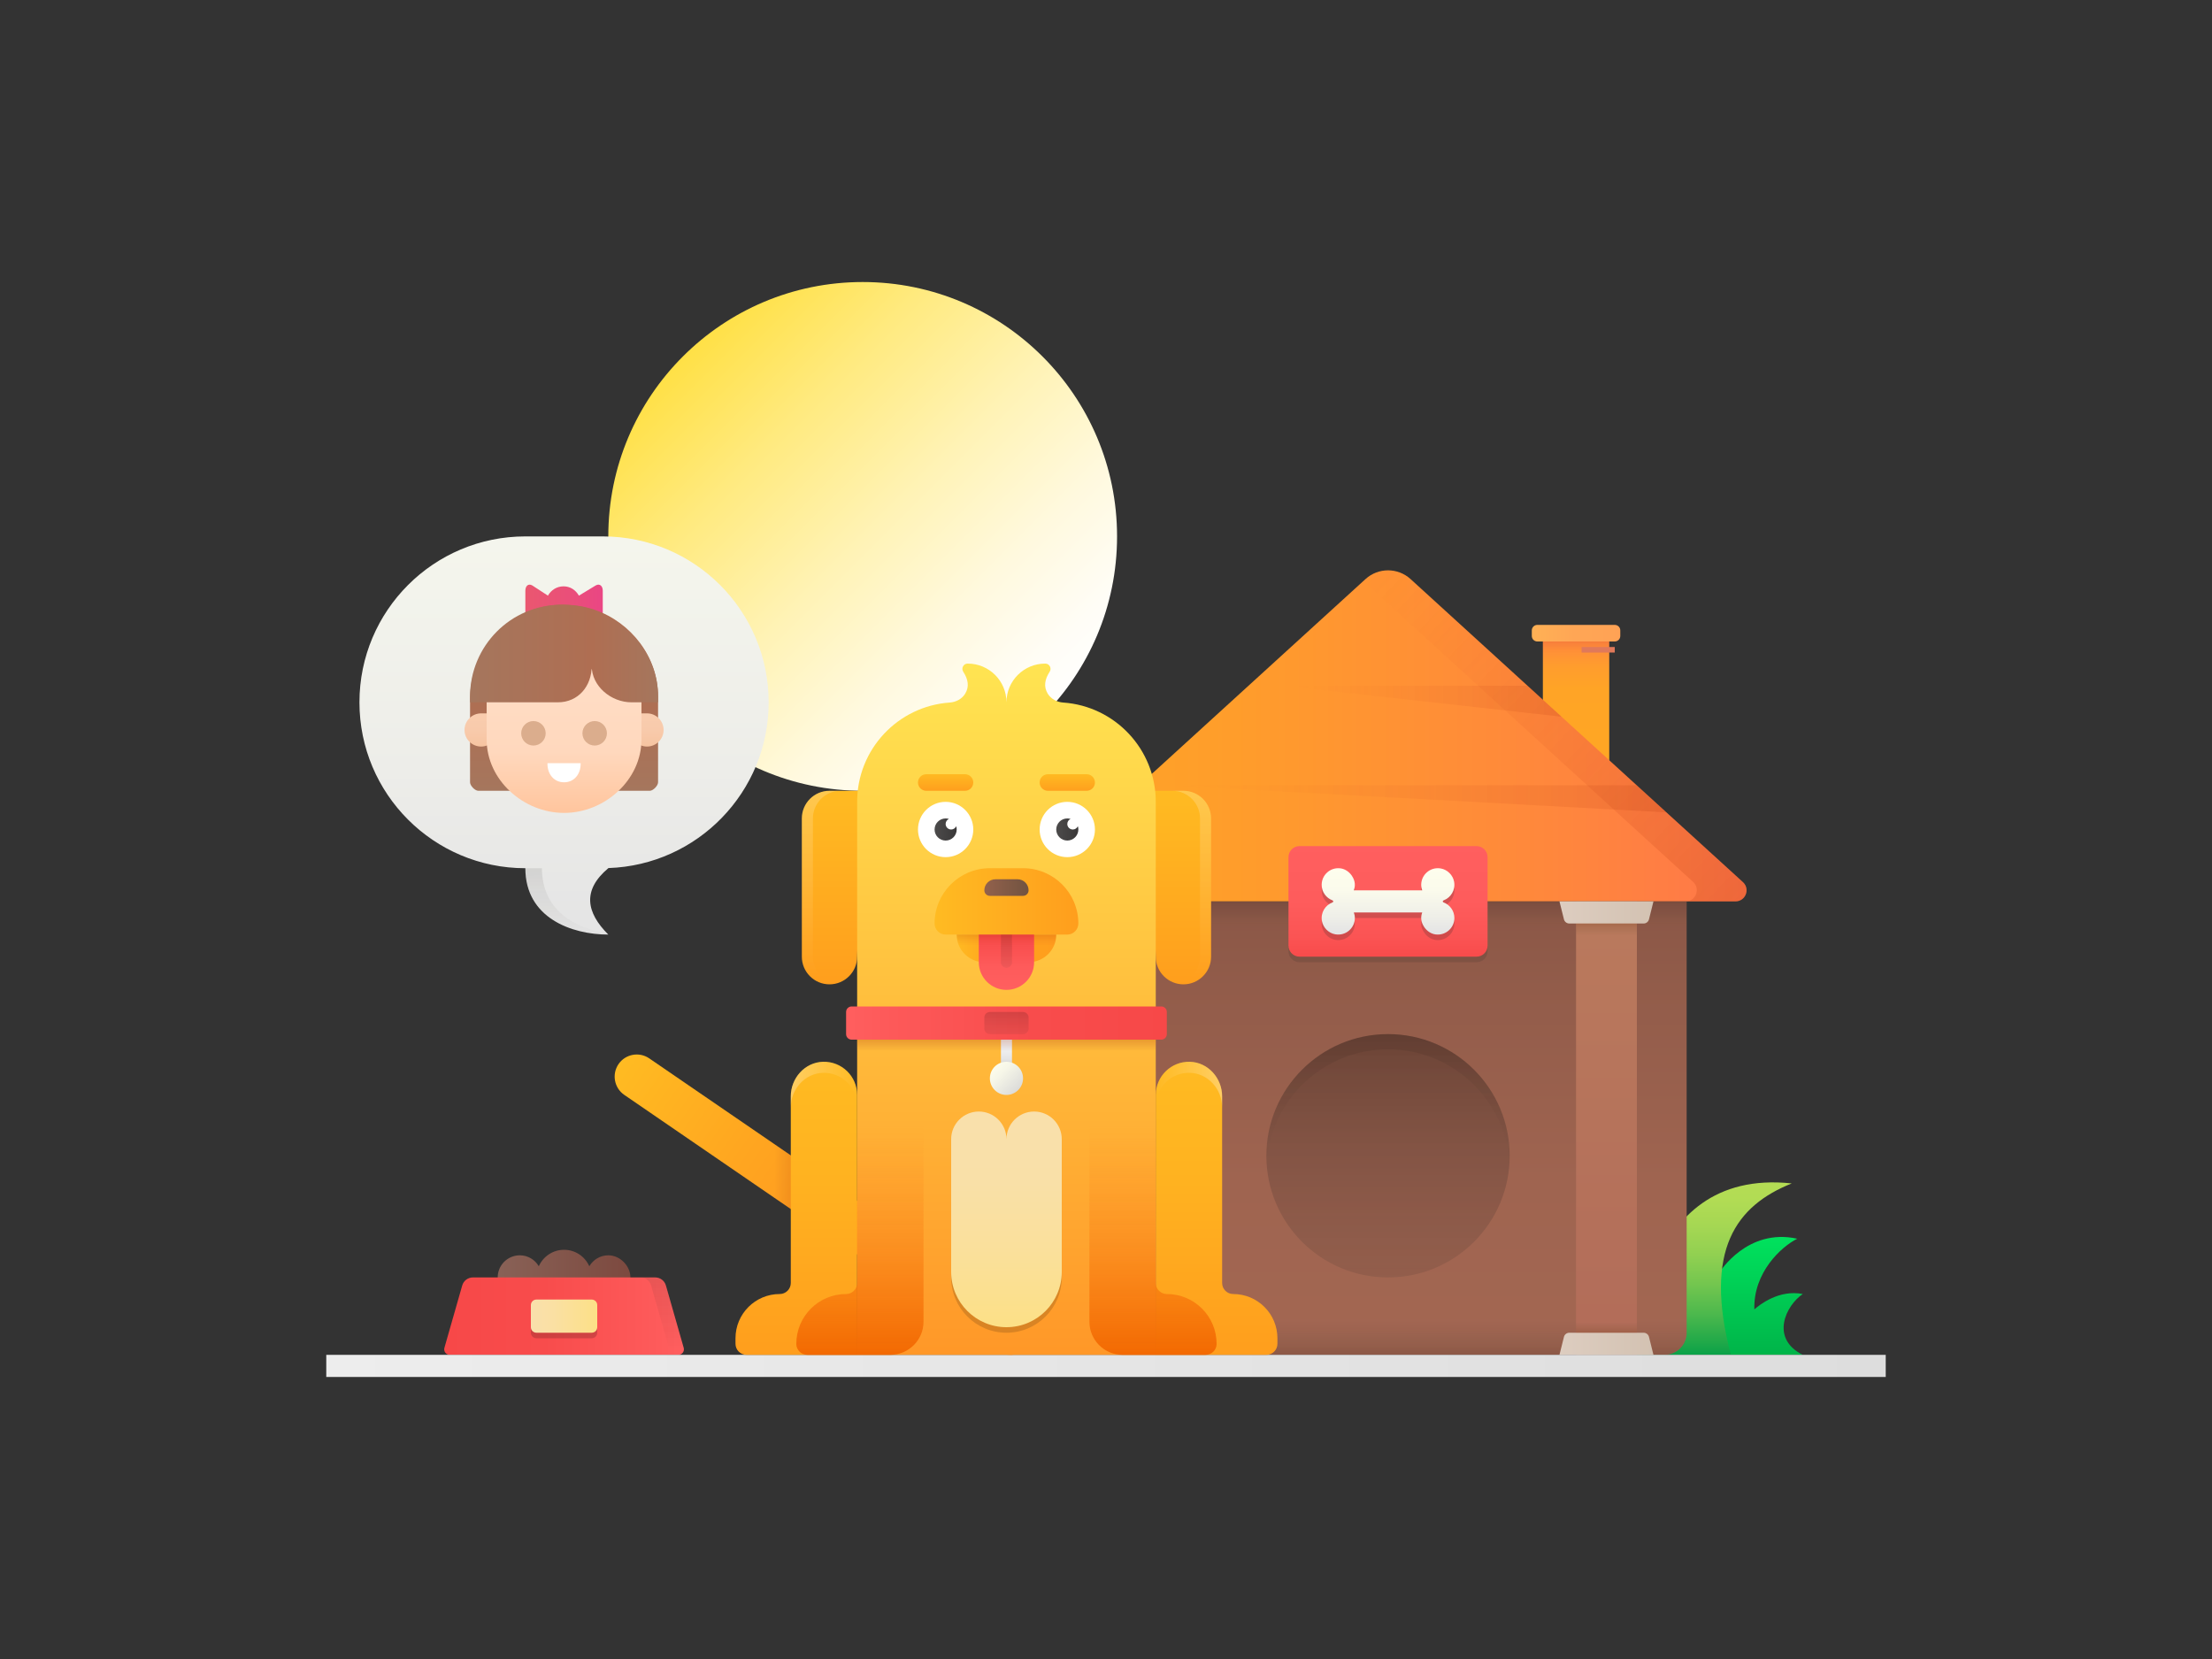 <?xml version="1.0" encoding="iso-8859-1"?>
<!-- Generator: Adobe Illustrator 22.1.0, SVG Export Plug-In . SVG Version: 6.00 Build 0)  -->
<svg version="1.1" id="come_x5F_back_x5F_later" xmlns="http://www.w3.org/2000/svg" xmlns:xlink="http://www.w3.org/1999/xlink"
	 x="0px" y="0px" viewBox="0 0 800 600" enable-background="new 0 0 800 600" xml:space="preserve">
<rect x="0" y="0" width="800" height="600" fill="#333333" stroke="none"/>
<linearGradient id="SVGID_1_" gradientUnits="userSpaceOnUse" x1="233.939" y1="115.939" x2="380.903" y2="262.903">
	<stop  offset="0" style="stop-color:#FFDC2E"/>
	<stop  offset="0.04" style="stop-color:#FFDE39"/>
	<stop  offset="0.302" style="stop-color:#FFEA7F"/>
	<stop  offset="0.539" style="stop-color:#FFF3B6"/>
	<stop  offset="0.741" style="stop-color:#FFF9DE"/>
	<stop  offset="0.902" style="stop-color:#FFFDF6"/>
	<stop  offset="1" style="stop-color:#FFFFFF"/>
</linearGradient>
<circle fill="url(#SVGID_1_)" cx="312" cy="194" r="92"/>
<linearGradient id="SVGID_2_" gradientUnits="userSpaceOnUse" x1="230.333" y1="458" x2="179.499" y2="458">
	<stop  offset="0" style="stop-color:#7C483E"/>
	<stop  offset="1" style="stop-color:#896257"/>
</linearGradient>
<path fill="url(#SVGID_2_)" d="M220,454c-2.936,0-5.476,1.599-6.867,3.957C211.578,454.453,208.081,452,204,452
	s-7.578,2.453-9.133,5.957C193.476,455.599,190.936,454,188,454c-4.418,0-8,3.582-8,8v2h48v-2C228,458,224.418,454,220,454z"/>
<linearGradient id="SVGID_3_" gradientUnits="userSpaceOnUse" x1="160.65" y1="476" x2="247.35" y2="476">
	<stop  offset="0" style="stop-color:#F74848"/>
	<stop  offset="0.415" style="stop-color:#F84C4C"/>
	<stop  offset="0.845" style="stop-color:#FD5959"/>
	<stop  offset="1" style="stop-color:#FF5F5F"/>
</linearGradient>
<path fill="url(#SVGID_3_)" d="M245.35,490h-82.7c-1.328,0-2.287-1.271-1.922-2.548l6.44-22.54c0.493-1.724,2.068-2.912,3.861-2.912
	h65.942c1.793,0,3.368,1.188,3.861,2.912l6.44,22.54C247.637,488.729,246.678,490,245.35,490z"/>
<path opacity="0.17" d="M214,484h-20c-1.105,0-2-0.895-2-2v-8c0-1.105,0.895-2,2-2h20c1.105,0,2,0.895,2,2v8
	C216,483.105,215.105,484,214,484z"/>
<linearGradient id="SVGID_4_" gradientUnits="userSpaceOnUse" x1="192" y1="476" x2="216" y2="476">
	<stop  offset="0" style="stop-color:#F9E0AC"/>
	<stop  offset="0.344" style="stop-color:#FAE0A3"/>
	<stop  offset="0.905" style="stop-color:#FCE08B"/>
	<stop  offset="1" style="stop-color:#FCE086"/>
</linearGradient>
<path fill="url(#SVGID_4_)" d="M214,482h-20c-1.105,0-2-0.895-2-2v-8c0-1.105,0.895-2,2-2h20c1.105,0,2,0.895,2,2v8
	C216,481.105,215.105,482,214,482z"/>
<linearGradient id="SVGID_5_" gradientUnits="userSpaceOnUse" x1="239.488" y1="461.833" x2="239.488" y2="488.352">
	<stop  offset="0" style="stop-color:#302926;stop-opacity:0.1"/>
	<stop  offset="0.29" style="stop-color:#27211F;stop-opacity:0.071"/>
	<stop  offset="0.762" style="stop-color:#0F0D0C;stop-opacity:0.024"/>
	<stop  offset="1" style="stop-color:#000000;stop-opacity:0"/>
</linearGradient>
<path fill="url(#SVGID_5_)" d="M245.34,490H240c1.32,0,2.28-1.28,1.92-2.54l-6.44-22.54c-0.5-1.74-2.06-2.92-3.86-2.92h5.36
	c1.78,0,3.36,1.18,3.86,2.92l6.44,22.54C247.64,488.72,246.68,490,245.34,490z"/>
<linearGradient id="SVGID_6_" gradientUnits="userSpaceOnUse" x1="204" y1="188.5" x2="204" y2="332.5">
	<stop  offset="0" style="stop-color:#F5F6ED"/>
	<stop  offset="0.623" style="stop-color:#EDEDE9"/>
	<stop  offset="1" style="stop-color:#E5E5E5"/>
</linearGradient>
<path fill="url(#SVGID_6_)" d="M218,194h-28c-33.137,0-60,26.863-60,60v0c0,33.137,26.863,60,60,60c0,18,16.745,24,30,24
	c-7.983-7.983-9.5-16.068,0.055-24.052C252.239,312.863,278,286.448,278,254v0C278,220.863,251.137,194,218,194z"/>
<linearGradient id="SVGID_7_" gradientUnits="userSpaceOnUse" x1="205.385" y1="342.318" x2="204.637" y2="311.627">
	<stop  offset="0" style="stop-color:#302926;stop-opacity:0"/>
	<stop  offset="0.325" style="stop-color:#2D2623;stop-opacity:0.033"/>
	<stop  offset="0.585" style="stop-color:#231E1C;stop-opacity:0.059"/>
	<stop  offset="0.823" style="stop-color:#120F0E;stop-opacity:0.082"/>
	<stop  offset="1" style="stop-color:#000000;stop-opacity:0.1"/>
</linearGradient>
<path fill="url(#SVGID_7_)" d="M220,338c-13.26,0-30-6-30-24c-0.38,0,3.56,0,6,0c0,15.16,11.88,21.8,23.54,23.54
	C219.7,337.7,219.84,337.84,220,338z"/>
<linearGradient id="SVGID_8_" gradientUnits="userSpaceOnUse" x1="635" y1="446.167" x2="635" y2="492.326">
	<stop  offset="0" style="stop-color:#00E35E"/>
	<stop  offset="1" style="stop-color:#00B248"/>
</linearGradient>
<path fill="url(#SVGID_8_)" d="M652,468c-8.579-1.716-15.669,3.916-17.516,5.555C634.1,460.212,644.169,450.916,650,448
	c-18-4-28,12-28,12l-4,30c0,0,34.071,0,34,0C640,484,646,472,652,468z"/>
<linearGradient id="SVGID_9_" gradientUnits="userSpaceOnUse" x1="620" y1="423.451" x2="620" y2="492.027">
	<stop  offset="0" style="stop-color:#B6DD54"/>
	<stop  offset="0.143" style="stop-color:#B2DC54"/>
	<stop  offset="0.292" style="stop-color:#A5D753"/>
	<stop  offset="0.443" style="stop-color:#91D051"/>
	<stop  offset="0.595" style="stop-color:#74C64F"/>
	<stop  offset="0.749" style="stop-color:#4EB94D"/>
	<stop  offset="0.902" style="stop-color:#21A949"/>
	<stop  offset="1" style="stop-color:#009E47"/>
</linearGradient>
<path fill="url(#SVGID_9_)" d="M592,490c0,0,0-68,56-62c-20,8-32,24-22,62c0.333,0-16,0-16,0H592z"/>
<linearGradient id="SVGID_10_" gradientUnits="userSpaceOnUse" x1="502" y1="493.814" x2="502" y2="321.805">
	<stop  offset="0" style="stop-color:#A36752"/>
	<stop  offset="0.39" style="stop-color:#9F6450"/>
	<stop  offset="0.793" style="stop-color:#925C4A"/>
	<stop  offset="1" style="stop-color:#895646"/>
</linearGradient>
<path fill="url(#SVGID_10_)" d="M610,326v156c0,4.42-3.58,8-8,8H394V326H610z"/>
<linearGradient id="SVGID_11_" gradientUnits="userSpaceOnUse" x1="570" y1="231" x2="570" y2="268.668">
	<stop  offset="0" style="stop-color:#FF8345"/>
	<stop  offset="0.107" style="stop-color:#FF9038"/>
	<stop  offset="0.269" style="stop-color:#FF9D2D"/>
	<stop  offset="0.487" style="stop-color:#FFA426"/>
	<stop  offset="1" style="stop-color:#FFA624"/>
</linearGradient>
<rect x="558" y="232" fill="url(#SVGID_11_)" width="24" height="44"/>
<linearGradient id="SVGID_12_" gradientUnits="userSpaceOnUse" x1="554" y1="229" x2="586" y2="229">
	<stop  offset="0" style="stop-color:#FFB155"/>
	<stop  offset="0.483" style="stop-color:#FFA655"/>
	<stop  offset="1" style="stop-color:#FFA255"/>
</linearGradient>
<path fill="url(#SVGID_12_)" d="M584,226h-28c-1.105,0-2,0.895-2,2v2c0,1.105,0.895,2,2,2h28c1.105,0,2-0.895,2-2v-2
	C586,226.895,585.105,226,584,226z"/>
<linearGradient id="SVGID_13_" gradientUnits="userSpaceOnUse" x1="634.667" y1="266.135" x2="369.298" y2="266.135">
	<stop  offset="0" style="stop-color:#FF764A"/>
	<stop  offset="0.238" style="stop-color:#FF853E"/>
	<stop  offset="0.71" style="stop-color:#FF9D2B"/>
	<stop  offset="1" style="stop-color:#FFA624"/>
</linearGradient>
<path fill="url(#SVGID_13_)" d="M627.66,326H376.38c-3.68,0-5.42-4.52-2.72-7l120.2-109.58c4.62-4.2,11.66-4.2,16.28,0l54.58,49.78
	l65.64,59.84C633.06,321.5,631.32,326,627.66,326z"/>
<linearGradient id="SVGID_14_" gradientUnits="userSpaceOnUse" x1="524" y1="334.6" x2="524" y2="325.979">
	<stop  offset="0" style="stop-color:#302926;stop-opacity:0"/>
	<stop  offset="1" style="stop-color:#000000;stop-opacity:0.12"/>
</linearGradient>
<rect x="438" y="326" fill="url(#SVGID_14_)" width="172" height="8"/>
<g>
	<linearGradient id="SVGID_15_" gradientUnits="userSpaceOnUse" x1="502" y1="462" x2="502" y2="374.856">
		<stop  offset="0" style="stop-color:#302926;stop-opacity:0.13"/>
		<stop  offset="0.284" style="stop-color:#2C2523;stop-opacity:0.173"/>
		<stop  offset="0.579" style="stop-color:#1F1B19;stop-opacity:0.217"/>
		<stop  offset="0.877" style="stop-color:#0B0909;stop-opacity:0.262"/>
		<stop  offset="1" style="stop-color:#000000;stop-opacity:0.28"/>
	</linearGradient>
	<circle fill="url(#SVGID_15_)" cx="502" cy="418" r="44"/>
</g>
<linearGradient id="SVGID_16_" gradientUnits="userSpaceOnUse" x1="629.245" y1="331.241" x2="496.745" y2="206.241">
	<stop  offset="0" style="stop-color:#A62900;stop-opacity:0.2"/>
	<stop  offset="0.311" style="stop-color:#BC340F;stop-opacity:0.138"/>
	<stop  offset="0.738" style="stop-color:#D44020;stop-opacity:0.052"/>
	<stop  offset="1" style="stop-color:#DD4526;stop-opacity:0"/>
</linearGradient>
<path fill="url(#SVGID_16_)" d="M627.66,326h-18.02c3.66,0,5.42-4.58,2.7-7.04l-28.7-26.18l-9.62-8.78l-34.66-31.62l-4.78-4.38
	l-41.5-37.86l0.78-0.72c4.62-4.2,11.66-4.2,16.28,0L552.46,248l6.48,5.92l33,30.08l10.76,9.82l27.66,25.22
	C633.06,321.5,631.32,326,627.66,326z"/>
<linearGradient id="SVGID_17_" gradientUnits="userSpaceOnUse" x1="502" y1="348" x2="502" y2="304.563">
	<stop  offset="0" style="stop-color:#F74848"/>
	<stop  offset="0.214" style="stop-color:#FB5454"/>
	<stop  offset="0.509" style="stop-color:#FE5C5C"/>
	<stop  offset="1" style="stop-color:#FF5F5F"/>
</linearGradient>
<path fill="url(#SVGID_17_)" d="M538,342.004c0,2.207-1.789,3.996-3.996,3.996h-64.008c-2.207,0-3.996-1.789-3.996-3.996v-32.008
	c0-2.207,1.789-3.996,3.996-3.996h64.008c2.207,0,3.996,1.789,3.996,3.996V342.004z"/>
<linearGradient id="SVGID_18_" gradientUnits="userSpaceOnUse" x1="524" y1="477.25" x2="524" y2="490.396">
	<stop  offset="0" style="stop-color:#302926;stop-opacity:0"/>
	<stop  offset="0.268" style="stop-color:#2A2421;stop-opacity:0.04"/>
	<stop  offset="0.619" style="stop-color:#1A1614;stop-opacity:0.093"/>
	<stop  offset="1" style="stop-color:#000000;stop-opacity:0.15"/>
</linearGradient>
<path fill="url(#SVGID_18_)" d="M610,478v4c0,4.42-3.58,8-8,8H438v-12H610z"/>
<path opacity="0.2" fill="#232323" d="M522.075,327.631c2.607-0.961,4.362-3.68,3.829-6.719c-0.424-2.413-2.404-4.393-4.817-4.817
	C517.295,315.43,514,318.33,514,322c0,0.705,0.144,2,0.367,2h-24.735c0.541-2,0.617-3.269-0.695-5.247
	c-0.945-1.424-2.451-2.486-4.147-2.703C481.125,315.582,478,318.426,478,322c0,2.586,1.636,4.79,3.929,5.633
	c0.357,0.131,0.353,0.604-0.005,0.736c-2.607,0.961-4.362,3.68-3.829,6.719c0.424,2.413,2.404,4.393,4.817,4.817
	C486.705,340.57,490,337.67,490,334c0-0.705-0.144-2-0.367-2h24.735c-0.541,2-0.617,3.269,0.695,5.247
	c0.945,1.424,2.451,2.486,4.147,2.703c3.667,0.469,6.791-2.375,6.791-5.949c0-2.586-1.636-4.79-3.929-5.633
	C521.714,328.236,521.718,327.763,522.075,327.631z"/>
<linearGradient id="SVGID_19_" gradientUnits="userSpaceOnUse" x1="502" y1="312" x2="502" y2="337.036">
	<stop  offset="0" style="stop-color:#FFFFED"/>
	<stop  offset="0.39" style="stop-color:#FBFBEC"/>
	<stop  offset="0.793" style="stop-color:#EEEEE8"/>
	<stop  offset="1" style="stop-color:#E5E5E5"/>
</linearGradient>
<path fill="url(#SVGID_19_)" d="M522.075,325.631c2.607-0.961,4.362-3.68,3.829-6.719c-0.424-2.413-2.404-4.393-4.817-4.817
	C517.295,313.43,514,316.33,514,320c0,0.705,0.144,1.372,0.367,2h-24.735c0.541-1.523,0.617-3.269-0.695-5.247
	c-0.945-1.424-2.451-2.486-4.147-2.703C481.125,313.582,478,316.426,478,320c0,2.586,1.636,4.79,3.929,5.633
	c0.357,0.131,0.353,0.604-0.005,0.736c-2.607,0.961-4.362,3.68-3.829,6.719c0.424,2.413,2.404,4.393,4.817,4.817
	C486.705,338.57,490,335.67,490,332c0-0.705-0.144-1.372-0.367-2h24.735c-0.541,1.523-0.617,3.269,0.695,5.247
	c0.945,1.424,2.451,2.486,4.147,2.703c3.667,0.469,6.791-2.375,6.791-5.949c0-2.586-1.636-4.79-3.929-5.633
	C521.714,326.236,521.718,325.763,522.075,325.631z"/>
<path opacity="0.15" fill="#232323" d="M538,342v2c0,2.22-1.78,4-4,4h-64c-2.22,0-4-1.78-4-4v-2c0,2.22,1.78,4,4,4h64
	C536.22,346,538,344.22,538,342z"/>
<linearGradient id="SVGID_20_" gradientUnits="userSpaceOnUse" x1="502" y1="421.667" x2="502" y2="372.452">
	<stop  offset="0" style="stop-color:#302926;stop-opacity:0"/>
	<stop  offset="0.284" style="stop-color:#2C2523;stop-opacity:0.028"/>
	<stop  offset="0.579" style="stop-color:#1F1B19;stop-opacity:0.058"/>
	<stop  offset="0.877" style="stop-color:#0B0909;stop-opacity:0.088"/>
	<stop  offset="1" style="stop-color:#000000;stop-opacity:0.1"/>
</linearGradient>
<path fill="url(#SVGID_20_)" d="M546,418c0,0.935-0.037,1.852-0.092,2.75c-1.412-23.008-20.552-41.25-43.908-41.25
	c-23.357,0-42.497,18.242-43.908,41.25c-0.055-0.898-0.092-1.815-0.092-2.75c0-24.292,19.708-44,44-44
	C526.292,374,546,393.708,546,418z"/>
<linearGradient id="SVGID_21_" gradientUnits="userSpaceOnUse" x1="567.982" y1="253.6" x2="468.524" y2="253.6">
	<stop  offset="0" style="stop-color:#A62900;stop-opacity:0.15"/>
	<stop  offset="0.311" style="stop-color:#BC340F;stop-opacity:0.103"/>
	<stop  offset="0.738" style="stop-color:#D44020;stop-opacity:0.039"/>
	<stop  offset="1" style="stop-color:#DD4526;stop-opacity:0"/>
</linearGradient>
<polygon fill="url(#SVGID_21_)" points="564.72,259.2 464,248 552.46,248 "/>
<linearGradient id="SVGID_22_" gradientUnits="userSpaceOnUse" x1="601.422" y1="288.91" x2="423.855" y2="288.91">
	<stop  offset="0" style="stop-color:#A62900;stop-opacity:0.15"/>
	<stop  offset="0.311" style="stop-color:#BC340F;stop-opacity:0.103"/>
	<stop  offset="0.738" style="stop-color:#D44020;stop-opacity:0.039"/>
	<stop  offset="1" style="stop-color:#DD4526;stop-opacity:0"/>
</linearGradient>
<polygon fill="url(#SVGID_22_)" points="602.7,293.82 583.64,292.78 422,284 591.94,284 "/>
<linearGradient id="SVGID_23_" gradientUnits="userSpaceOnUse" x1="570" y1="231.938" x2="570" y2="236.282">
	<stop  offset="0" style="stop-color:#A62900;stop-opacity:0.1"/>
	<stop  offset="0.311" style="stop-color:#BC340F;stop-opacity:0.069"/>
	<stop  offset="0.738" style="stop-color:#D44020;stop-opacity:0.026"/>
	<stop  offset="1" style="stop-color:#DD4526;stop-opacity:0"/>
</linearGradient>
<rect x="558" y="232" fill="url(#SVGID_23_)" width="24" height="4"/>
<linearGradient id="SVGID_24_" gradientUnits="userSpaceOnUse" x1="581" y1="325.5" x2="581" y2="489.062">
	<stop  offset="0" style="stop-color:#BA7A5D"/>
	<stop  offset="1" style="stop-color:#B26C59"/>
</linearGradient>
<rect x="570" y="326" fill="url(#SVGID_24_)" width="22" height="164"/>
<linearGradient id="SVGID_25_" gradientUnits="userSpaceOnUse" x1="564" y1="486" x2="598" y2="486">
	<stop  offset="0" style="stop-color:#DDCDC0"/>
	<stop  offset="1" style="stop-color:#D3C2B2"/>
</linearGradient>
<path fill="url(#SVGID_25_)" d="M594.443,482h-26.886c-0.915,0-1.713,0.623-1.935,1.511L564,490h34l-1.622-6.489
	C596.156,482.623,595.358,482,594.443,482z"/>
<linearGradient id="SVGID_26_" gradientUnits="userSpaceOnUse" x1="564" y1="330" x2="598" y2="330">
	<stop  offset="0" style="stop-color:#DDCDC0"/>
	<stop  offset="1" style="stop-color:#D3C2B2"/>
</linearGradient>
<path fill="url(#SVGID_26_)" d="M594.443,334h-26.886c-0.915,0-1.713-0.623-1.935-1.511L564,326h34l-1.622,6.489
	C596.156,333.377,595.358,334,594.443,334z"/>
<linearGradient id="SVGID_27_" gradientUnits="userSpaceOnUse" x1="581" y1="482.167" x2="581" y2="478.124">
	<stop  offset="0" style="stop-color:#592900;stop-opacity:0.2"/>
	<stop  offset="0.095" style="stop-color:#582D05;stop-opacity:0.181"/>
	<stop  offset="0.655" style="stop-color:#553E1D;stop-opacity:0.069"/>
	<stop  offset="1" style="stop-color:#544526;stop-opacity:0"/>
</linearGradient>
<rect x="570" y="478" fill="url(#SVGID_27_)" width="22" height="4"/>
<linearGradient id="SVGID_28_" gradientUnits="userSpaceOnUse" x1="581" y1="333.667" x2="581" y2="338.503">
	<stop  offset="0" style="stop-color:#592900;stop-opacity:0.2"/>
	<stop  offset="0.095" style="stop-color:#582D05;stop-opacity:0.181"/>
	<stop  offset="0.655" style="stop-color:#553E1D;stop-opacity:0.069"/>
	<stop  offset="1" style="stop-color:#544526;stop-opacity:0"/>
</linearGradient>
<rect x="570" y="334" fill="url(#SVGID_28_)" width="22" height="4"/>
<linearGradient id="SVGID_29_" gradientUnits="userSpaceOnUse" x1="118" y1="494" x2="682" y2="494">
	<stop  offset="0" style="stop-color:#EDEDED"/>
	<stop  offset="1" style="stop-color:#DDDDDD"/>
</linearGradient>
<rect x="118" y="490" fill="url(#SVGID_29_)" width="564" height="8"/>
<linearGradient id="SVGID_30_" gradientUnits="userSpaceOnUse" x1="427" y1="285.5" x2="427" y2="356.544">
	<stop  offset="0" style="stop-color:#FFBB22"/>
	<stop  offset="1" style="stop-color:#FF9E1D"/>
</linearGradient>
<path fill="url(#SVGID_30_)" d="M428,356L428,356c-5.523,0-10-4.477-10-10l-2-60h12c5.523,0,10,4.477,10,10v50
	C438,351.523,433.523,356,428,356z"/>
<linearGradient id="SVGID_31_" gradientUnits="userSpaceOnUse" x1="431" y1="354" x2="431" y2="286.637">
	<stop  offset="0" style="stop-color:#FFFFED;stop-opacity:0"/>
	<stop  offset="0.403" style="stop-color:#FFFFF6;stop-opacity:0.081"/>
	<stop  offset="1" style="stop-color:#FFFFFF;stop-opacity:0.2"/>
</linearGradient>
<path fill="url(#SVGID_31_)" d="M438,296v50c0,5.52-4.48,10-10,10c-0.68,0-1.34-0.06-1.98-0.2c4.54-0.94,7.98-4.96,7.98-9.8v-50
	c0-5.52-4.48-10-10-10h4C433.52,286,438,290.48,438,296z"/>
<linearGradient id="SVGID_32_" gradientUnits="userSpaceOnUse" x1="301" y1="285.5" x2="301" y2="356.544">
	<stop  offset="0" style="stop-color:#FFBB22"/>
	<stop  offset="1" style="stop-color:#FF9E1D"/>
</linearGradient>
<path fill="url(#SVGID_32_)" d="M300,356L300,356c5.523,0,10-4.477,10-10l2-60h-12c-5.523,0-10,4.477-10,10v50
	C290,351.523,294.477,356,300,356z"/>
<linearGradient id="SVGID_33_" gradientUnits="userSpaceOnUse" x1="224.343" y1="384.256" x2="373.023" y2="488.266">
	<stop  offset="0" style="stop-color:#FFBB22"/>
	<stop  offset="0.302" style="stop-color:#FFA620"/>
	<stop  offset="0.734" style="stop-color:#FF8E1E"/>
	<stop  offset="1" style="stop-color:#FF851D"/>
</linearGradient>
<path fill="url(#SVGID_33_)" d="M372.72,487c-1.4,2.02-4.46,2.78-6.72,3c0,0-2.8,0.18-4.42-0.92L286,437.26l-6-4.1l-54.22-37.18
	c-3.64-2.5-4.58-7.48-2.08-11.14c2.5-3.64,7.48-4.56,11.12-2.06L280,413.74l6,4.12l84.64,58.02
	C374.28,478.38,375.2,483.36,372.72,487z"/>
<linearGradient id="SVGID_34_" gradientUnits="userSpaceOnUse" x1="364" y1="237" x2="364" y2="495.275">
	<stop  offset="0" style="stop-color:#FFE552"/>
	<stop  offset="1" style="stop-color:#FF9627"/>
</linearGradient>
<path fill="url(#SVGID_34_)" d="M378.915,250.858c-1.512-2.496-1.094-5.152,0.714-7.923c0.813-1.247-0.074-2.928-1.563-2.935
	c-7.762-0.036-14.066,6.246-14.066,14c0-7.754-6.304-14.035-14.066-14c-1.489,0.007-2.376,1.688-1.563,2.935
	c1.808,2.771,2.226,5.426,0.714,7.923c-1.171,1.933-3.337,3.073-5.591,3.228C324.781,255.372,310,270.96,310,290v200h108V290
	c0-19.04-14.781-34.628-33.494-35.914C382.251,253.931,380.086,252.79,378.915,250.858z"/>
<linearGradient id="SVGID_35_" gradientUnits="userSpaceOnUse" x1="297" y1="354" x2="297" y2="286.637">
	<stop  offset="0" style="stop-color:#FFFFED;stop-opacity:0"/>
	<stop  offset="0.403" style="stop-color:#FFFFF6;stop-opacity:0.081"/>
	<stop  offset="1" style="stop-color:#FFFFFF;stop-opacity:0.2"/>
</linearGradient>
<path fill="url(#SVGID_35_)" d="M290,296v50c0,5.52,4.48,10,10,10c0.68,0,1.34-0.06,1.98-0.2c-4.54-0.94-7.98-4.96-7.98-9.8v-50
	c0-5.52,4.48-10,10-10h-4C294.48,286,290,290.48,290,296z"/>
<circle fill="#FFFFFF" cx="386" cy="300" r="10"/>
<linearGradient id="SVGID_36_" gradientUnits="userSpaceOnUse" x1="382" y1="300" x2="390" y2="300">
	<stop  offset="0" style="stop-color:#4C4B4B"/>
	<stop  offset="1" style="stop-color:#3A3838"/>
</linearGradient>
<path fill="url(#SVGID_36_)" d="M390,300c0,2.2-1.8,4-4,4s-4-1.8-4-4c0-2.2,1.8-4,4-4c0.42,0,0.82,0.06,1.18,0.18
	c-0.7,0.32-1.18,1.02-1.18,1.82c0,1.1,0.9,2,2,2c0.8,0,1.5-0.48,1.82-1.18C389.94,299.18,390,299.58,390,300z"/>
<circle fill="#FFFFFF" cx="342" cy="300" r="10"/>
<linearGradient id="SVGID_37_" gradientUnits="userSpaceOnUse" x1="338" y1="300" x2="346" y2="300">
	<stop  offset="0" style="stop-color:#4C4B4B"/>
	<stop  offset="1" style="stop-color:#3A3838"/>
</linearGradient>
<path fill="url(#SVGID_37_)" d="M346,300c0,2.2-1.8,4-4,4s-4-1.8-4-4c0-2.2,1.8-4,4-4c0.42,0,0.82,0.06,1.18,0.18
	c-0.7,0.32-1.18,1.02-1.18,1.82c0,1.1,0.9,2,2,2c0.8,0,1.5-0.48,1.82-1.18C345.94,299.18,346,299.58,346,300z"/>
<linearGradient id="SVGID_38_" gradientUnits="userSpaceOnUse" x1="423" y1="370" x2="304.629" y2="370">
	<stop  offset="0" style="stop-color:#F74848"/>
	<stop  offset="0.415" style="stop-color:#F84C4C"/>
	<stop  offset="0.845" style="stop-color:#FD5959"/>
	<stop  offset="1" style="stop-color:#FF5F5F"/>
</linearGradient>
<path fill="url(#SVGID_38_)" d="M420,376H308c-1.105,0-2-0.895-2-2v-8c0-1.105,0.895-2,2-2h112c1.105,0,2,0.895,2,2v8
	C422,375.105,421.105,376,420,376z"/>
<linearGradient id="SVGID_39_" gradientUnits="userSpaceOnUse" x1="346" y1="343" x2="382" y2="343">
	<stop  offset="0" style="stop-color:#FFBB22"/>
	<stop  offset="0.045" style="stop-color:#FFB721"/>
	<stop  offset="0.27" style="stop-color:#FFA91F"/>
	<stop  offset="0.544" style="stop-color:#FFA11D"/>
	<stop  offset="1" style="stop-color:#FF9E1D"/>
</linearGradient>
<path fill="url(#SVGID_39_)" d="M382,338c0,1.42-0.3,2.78-0.82,4c-0.52,1.16-1.22,2.2-2.1,3.08c-1.82,1.8-4.32,2.92-7.08,2.92h-16
	c-4.1,0-7.62-2.48-9.18-6c-0.52-1.22-0.82-2.58-0.82-4H382z"/>
<linearGradient id="SVGID_40_" gradientUnits="userSpaceOnUse" x1="338.004" y1="326" x2="389.996" y2="326">
	<stop  offset="0" style="stop-color:#FFBB22"/>
	<stop  offset="1" style="stop-color:#FF9E1D"/>
</linearGradient>
<path fill="url(#SVGID_40_)" d="M358,314h12c11.044,0,19.996,8.953,19.996,19.996l0,0c0,2.211-1.793,4.004-4.004,4.004h-43.984
	c-2.211,0-4.004-1.793-4.004-4.004l0,0C338.004,322.953,346.956,314,358,314z"/>
<linearGradient id="SVGID_41_" gradientUnits="userSpaceOnUse" x1="386" y1="279.875" x2="386" y2="286.38">
	<stop  offset="0" style="stop-color:#FFBB22"/>
	<stop  offset="1" style="stop-color:#FF9E1D"/>
</linearGradient>
<path fill="url(#SVGID_41_)" d="M393,280h-14c-1.657,0-3,1.343-3,3l0,0c0,1.657,1.343,3,3,3h14c1.657,0,3-1.343,3-3l0,0
	C396,281.343,394.657,280,393,280z"/>
<linearGradient id="SVGID_42_" gradientUnits="userSpaceOnUse" x1="342" y1="279.75" x2="342" y2="286.125">
	<stop  offset="0" style="stop-color:#FFBB22"/>
	<stop  offset="1" style="stop-color:#FF9E1D"/>
</linearGradient>
<path fill="url(#SVGID_42_)" d="M349,280h-14c-1.657,0-3,1.343-3,3l0,0c0,1.657,1.343,3,3,3h14c1.657,0,3-1.343,3-3l0,0
	C352,281.343,350.657,280,349,280z"/>
<linearGradient id="SVGID_43_" gradientUnits="userSpaceOnUse" x1="372.583" y1="321" x2="355.917" y2="321">
	<stop  offset="0" style="stop-color:#705340"/>
	<stop  offset="1" style="stop-color:#93614C"/>
</linearGradient>
<path fill="url(#SVGID_43_)" d="M370,324h-12c-1.105,0-2-0.895-2-2l0,0c0-2.209,1.791-4,4-4h8c2.209,0,4,1.791,4,4l0,0
	C372,323.105,371.105,324,370,324z"/>
<linearGradient id="SVGID_44_" gradientUnits="userSpaceOnUse" x1="364" y1="374.833" x2="364" y2="365.795">
	<stop  offset="0" style="stop-color:#302926;stop-opacity:0.07"/>
	<stop  offset="1" style="stop-color:#000000;stop-opacity:0.15"/>
</linearGradient>
<path fill="url(#SVGID_44_)" d="M370,374h-12c-1.105,0-2-0.895-2-2v-4c0-1.105,0.895-2,2-2h12c1.105,0,2,0.895,2,2v4
	C372,373.105,371.105,374,370,374z"/>
<linearGradient id="SVGID_45_" gradientUnits="userSpaceOnUse" x1="364" y1="338.5" x2="364" y2="357.502">
	<stop  offset="0" style="stop-color:#F74848"/>
	<stop  offset="0.155" style="stop-color:#F94E4E"/>
	<stop  offset="0.585" style="stop-color:#FE5B5B"/>
	<stop  offset="1" style="stop-color:#FF5F5F"/>
</linearGradient>
<path fill="url(#SVGID_45_)" d="M364,358L364,358c-5.523,0-10-4.477-10-10v-10h20v10C374,353.523,369.523,358,364,358z"/>
<linearGradient id="SVGID_46_" gradientUnits="userSpaceOnUse" x1="364" y1="350" x2="364" y2="338">
	<stop  offset="0" style="stop-color:#302926;stop-opacity:0.07"/>
	<stop  offset="1" style="stop-color:#000000;stop-opacity:0.13"/>
</linearGradient>
<path fill="url(#SVGID_46_)" d="M364,350L364,350c-1.105,0-2-0.895-2-2v-10h4v10C366,349.105,365.105,350,364,350z"/>
<path opacity="0.15" d="M374,404c-5.523,0-10,4.477-10,10c0-5.523-4.477-10-10-10s-10,4.477-10,10v48c0,11.046,8.954,20,20,20
	s20-8.954,20-20v-48C384,408.477,379.523,404,374,404z"/>
<linearGradient id="SVGID_47_" gradientUnits="userSpaceOnUse" x1="364" y1="400" x2="364" y2="480.069">
	<stop  offset="0" style="stop-color:#F9E0AC"/>
	<stop  offset="0.321" style="stop-color:#F9E0A8"/>
	<stop  offset="0.653" style="stop-color:#FAE09B"/>
	<stop  offset="0.989" style="stop-color:#FCE087"/>
	<stop  offset="1" style="stop-color:#FCE086"/>
</linearGradient>
<path fill="url(#SVGID_47_)" d="M374,402c-5.523,0-10,4.477-10,10c0-5.523-4.477-10-10-10s-10,4.477-10,10v48
	c0,11.046,8.954,20,20,20s20-8.954,20-20v-48C384,406.477,379.523,402,374,402z"/>
<linearGradient id="SVGID_48_" gradientUnits="userSpaceOnUse" x1="364" y1="375.875" x2="364" y2="386.449">
	<stop  offset="0" style="stop-color:#F0F0F0"/>
	<stop  offset="0.411" style="stop-color:#EDEDED"/>
	<stop  offset="0.658" style="stop-color:#E5E5E5"/>
	<stop  offset="0.861" style="stop-color:#D7D7D7"/>
	<stop  offset="1" style="stop-color:#C8C8C8"/>
</linearGradient>
<rect x="362" y="376" fill="url(#SVGID_48_)" width="4" height="10"/>
<linearGradient id="SVGID_49_" gradientUnits="userSpaceOnUse" x1="358.938" y1="384.938" x2="368.88" y2="394.88">
	<stop  offset="0" style="stop-color:#FFFFED"/>
	<stop  offset="0.332" style="stop-color:#F6F6E8"/>
	<stop  offset="0.871" style="stop-color:#DEDEDB"/>
	<stop  offset="1" style="stop-color:#D7D7D7"/>
</linearGradient>
<circle fill="url(#SVGID_49_)" cx="364" cy="390" r="6"/>
<linearGradient id="SVGID_50_" gradientUnits="userSpaceOnUse" x1="440" y1="382" x2="440" y2="490.029">
	<stop  offset="0" style="stop-color:#FFBB22"/>
	<stop  offset="0.42" style="stop-color:#FFB220"/>
	<stop  offset="1" style="stop-color:#FF9E1D"/>
</linearGradient>
<path fill="url(#SVGID_50_)" d="M446,468L446,468c-2.209,0-4-1.791-4-4v-67.497c0-6.571-5.063-12.3-11.631-12.498
	C423.573,383.802,418,389.25,418,396v94h40c2.209,0,4-1.791,4-4v-2C462,475.163,454.837,468,446,468z"/>
<linearGradient id="SVGID_51_" gradientUnits="userSpaceOnUse" x1="288" y1="382" x2="288" y2="490.029">
	<stop  offset="0" style="stop-color:#FFBB22"/>
	<stop  offset="0.42" style="stop-color:#FFB220"/>
	<stop  offset="1" style="stop-color:#FF9E1D"/>
</linearGradient>
<path fill="url(#SVGID_51_)" d="M282,468L282,468c2.209,0,4-1.791,4-4v-67.497c0-6.571,5.063-12.3,11.631-12.498
	C304.427,383.802,310,389.25,310,396v94h-40c-2.209,0-4-1.791-4-4v-2C266,475.163,273.163,468,282,468z"/>
<linearGradient id="SVGID_52_" gradientUnits="userSpaceOnUse" x1="418" y1="392.247" x2="442" y2="392.247">
	<stop  offset="0" style="stop-color:#FFFFED;stop-opacity:0"/>
	<stop  offset="0.403" style="stop-color:#FFFFF6;stop-opacity:0.121"/>
	<stop  offset="1" style="stop-color:#FFFFFF;stop-opacity:0.3"/>
</linearGradient>
<path fill="url(#SVGID_52_)" d="M442,396.5v4c0-6.56-5.06-12.3-11.64-12.5c-6.78-0.2-12.36,5.24-12.36,12v-4
	c0-6.76,5.58-12.2,12.36-12C436.94,384.2,442,389.94,442,396.5z"/>
<linearGradient id="SVGID_53_" gradientUnits="userSpaceOnUse" x1="310.667" y1="392.247" x2="285.333" y2="392.247">
	<stop  offset="0" style="stop-color:#FFFFED;stop-opacity:0"/>
	<stop  offset="0.403" style="stop-color:#FFFFF6;stop-opacity:0.121"/>
	<stop  offset="1" style="stop-color:#FFFFFF;stop-opacity:0.3"/>
</linearGradient>
<path fill="url(#SVGID_53_)" d="M286,396.5v4c0-6.56,5.06-12.3,11.64-12.5c6.78-0.2,12.36,5.24,12.36,12v-4
	c0-6.76-5.58-12.2-12.36-12C291.06,384.2,286,389.94,286,396.5z"/>
<linearGradient id="SVGID_54_" gradientUnits="userSpaceOnUse" x1="311" y1="407.312" x2="311" y2="492.06">
	<stop  offset="0" style="stop-color:#FF9627;stop-opacity:0"/>
	<stop  offset="1" style="stop-color:#F26700"/>
</linearGradient>
<path fill="url(#SVGID_54_)" d="M310,406v58c0,2.209-1.791,4-4,4h0c-9.973,0-18.052,8.111-18,18.096c0.011,2.169,1.83,3.904,4,3.904
	h30c6.627,0,12-5.373,12-12v-72H310z"/>
<linearGradient id="SVGID_55_" gradientUnits="userSpaceOnUse" x1="417" y1="407.312" x2="417" y2="492.06">
	<stop  offset="0" style="stop-color:#FF9627;stop-opacity:0"/>
	<stop  offset="1" style="stop-color:#F26700"/>
</linearGradient>
<path fill="url(#SVGID_55_)" d="M418,406v58c0,2.209,1.791,4,4,4h0c9.973,0,18.052,8.111,18,18.096c-0.011,2.169-1.83,3.904-4,3.904
	h-30c-6.627,0-12-5.373-12-12v-72H418z"/>
<linearGradient id="SVGID_56_" gradientUnits="userSpaceOnUse" x1="364" y1="337.5" x2="364" y2="342.125">
	<stop  offset="0" style="stop-color:#A62900;stop-opacity:0.2"/>
	<stop  offset="1" style="stop-color:#DD4526;stop-opacity:0"/>
</linearGradient>
<path fill="url(#SVGID_56_)" d="M382,338c0,1.42-0.3,2.78-0.82,4h-34.36c-0.52-1.22-0.82-2.58-0.82-4H382z"/>
<linearGradient id="SVGID_57_" gradientUnits="userSpaceOnUse" x1="364" y1="375.5" x2="364" y2="380.125">
	<stop  offset="0" style="stop-color:#A62900;stop-opacity:0.25"/>
	<stop  offset="1" style="stop-color:#812726;stop-opacity:0"/>
</linearGradient>
<rect x="310" y="376" fill="url(#SVGID_57_)" width="108" height="4"/>
<linearGradient id="SVGID_58_" gradientUnits="userSpaceOnUse" x1="287.125" y1="425.5" x2="280.107" y2="425.5">
	<stop  offset="0" style="stop-color:#A62900;stop-opacity:0.15"/>
	<stop  offset="1" style="stop-color:#812726;stop-opacity:0"/>
</linearGradient>
<polygon fill="url(#SVGID_58_)" points="286,417.86 286,437.26 280,433.16 280,413.74 "/>
<rect x="572" y="234" fill="#E0795A" width="12" height="2"/>
<linearGradient id="SVGID_59_" gradientUnits="userSpaceOnUse" x1="190" y1="217.829" x2="218" y2="217.829">
	<stop  offset="0" style="stop-color:#EA5770"/>
	<stop  offset="0.552" style="stop-color:#EA4F79"/>
	<stop  offset="1" style="stop-color:#EA4684"/>
</linearGradient>
<path fill="url(#SVGID_59_)" d="M218,213.659c0-1.699-1.085-2.765-2.56-1.922l-6.071,3.684c-1.145-1.999-3.087-3.362-5.556-3.362
	s-4.505,1.363-5.65,3.362l-5.649-3.684c-1.476-0.843-2.513,0.222-2.513,1.922V222h9.08c1.216,2,2.96,2.215,4.92,2.215
	s3.703-0.215,4.92-2.215H218V213.659z"/>
<linearGradient id="SVGID_60_" gradientUnits="userSpaceOnUse" x1="204" y1="251.791" x2="204" y2="286.062">
	<stop  offset="0" style="stop-color:#AF6E52"/>
	<stop  offset="1" style="stop-color:#A5765D"/>
</linearGradient>
<path fill="url(#SVGID_60_)" d="M238,251.923v31.004c0,1.223-1.773,3.073-2.996,3.073h-62.009c-1.223,0-2.996-1.85-2.996-3.073
	v-30.088c0-17.941,14.232-33.341,32.157-34.104c4.399-0.187,9.202,0.479,13.112,1.874C228.157,225.148,238,237.461,238,251.923z"/>
<linearGradient id="SVGID_61_" gradientUnits="userSpaceOnUse" x1="234" y1="257.333" x2="234" y2="269.873">
	<stop  offset="0" style="stop-color:#F9CDAF"/>
	<stop  offset="0.536" style="stop-color:#F8CAAB"/>
	<stop  offset="1" style="stop-color:#F7C4A1"/>
</linearGradient>
<path fill="url(#SVGID_61_)" d="M234,270L234,270c-3.314,0-6-2.686-6-6v-6h6c3.314,0,6,2.686,6,6l0,0
	C240,267.314,237.314,270,234,270z"/>
<linearGradient id="SVGID_62_" gradientUnits="userSpaceOnUse" x1="476" y1="257.333" x2="476" y2="269.873" gradientTransform="matrix(-1 0 0 1 650 0)">
	<stop  offset="0" style="stop-color:#F9CDAF"/>
	<stop  offset="0.536" style="stop-color:#F8CAAB"/>
	<stop  offset="1" style="stop-color:#F7C4A1"/>
</linearGradient>
<path fill="url(#SVGID_62_)" d="M174,270L174,270c3.314,0,6-2.686,6-6v-6h-6c-3.314,0-6,2.686-6,6l0,0
	C168,267.314,170.686,270,174,270z"/>
<linearGradient id="SVGID_63_" gradientUnits="userSpaceOnUse" x1="204" y1="240.667" x2="204" y2="292.847">
	<stop  offset="0" style="stop-color:#FFDEC7"/>
	<stop  offset="0.6" style="stop-color:#FFD8BD"/>
	<stop  offset="1" style="stop-color:#FFC69F"/>
</linearGradient>
<path fill="url(#SVGID_63_)" d="M176,267.425C176,282.102,189.323,294,204,294s28-11.898,28-26.575V242h-56V267.425z"/>
<linearGradient id="SVGID_64_" gradientUnits="userSpaceOnUse" x1="214" y1="236.352" x2="170.342" y2="236.352">
	<stop  offset="0" style="stop-color:#AF6E52"/>
	<stop  offset="1" style="stop-color:#A5765D"/>
</linearGradient>
<path fill="url(#SVGID_64_)" d="M214,220.608v20.241c0,7.33-4.884,13.15-12.215,13.15H170v-2.077
	c0-18.337,14.736-33.219,33.073-33.219C206.949,218.704,212,219.368,214,220.608z"/>
<linearGradient id="SVGID_65_" gradientUnits="userSpaceOnUse" x1="214" y1="237.304" x2="238" y2="237.304">
	<stop  offset="0" style="stop-color:#AF6E52"/>
	<stop  offset="1" style="stop-color:#A5765D"/>
</linearGradient>
<path fill="url(#SVGID_65_)" d="M238,251.923V254h-9.639c-7.33,0-14.361-5.82-14.361-13.15v-20.241
	C228,225.148,238,237.461,238,251.923z"/>
<circle fill="#DBAD8D" cx="192.927" cy="265.21" r="4.429"/>
<circle fill="#DBAD8D" cx="215.073" cy="265.21" r="4.429"/>
<path fill="#FFFFFF" d="M198,276.284c0,3.669,2.331,6.643,6,6.643c3.669,0,6-2.975,6-6.644V276h-12V276.284z"/>
</svg>
